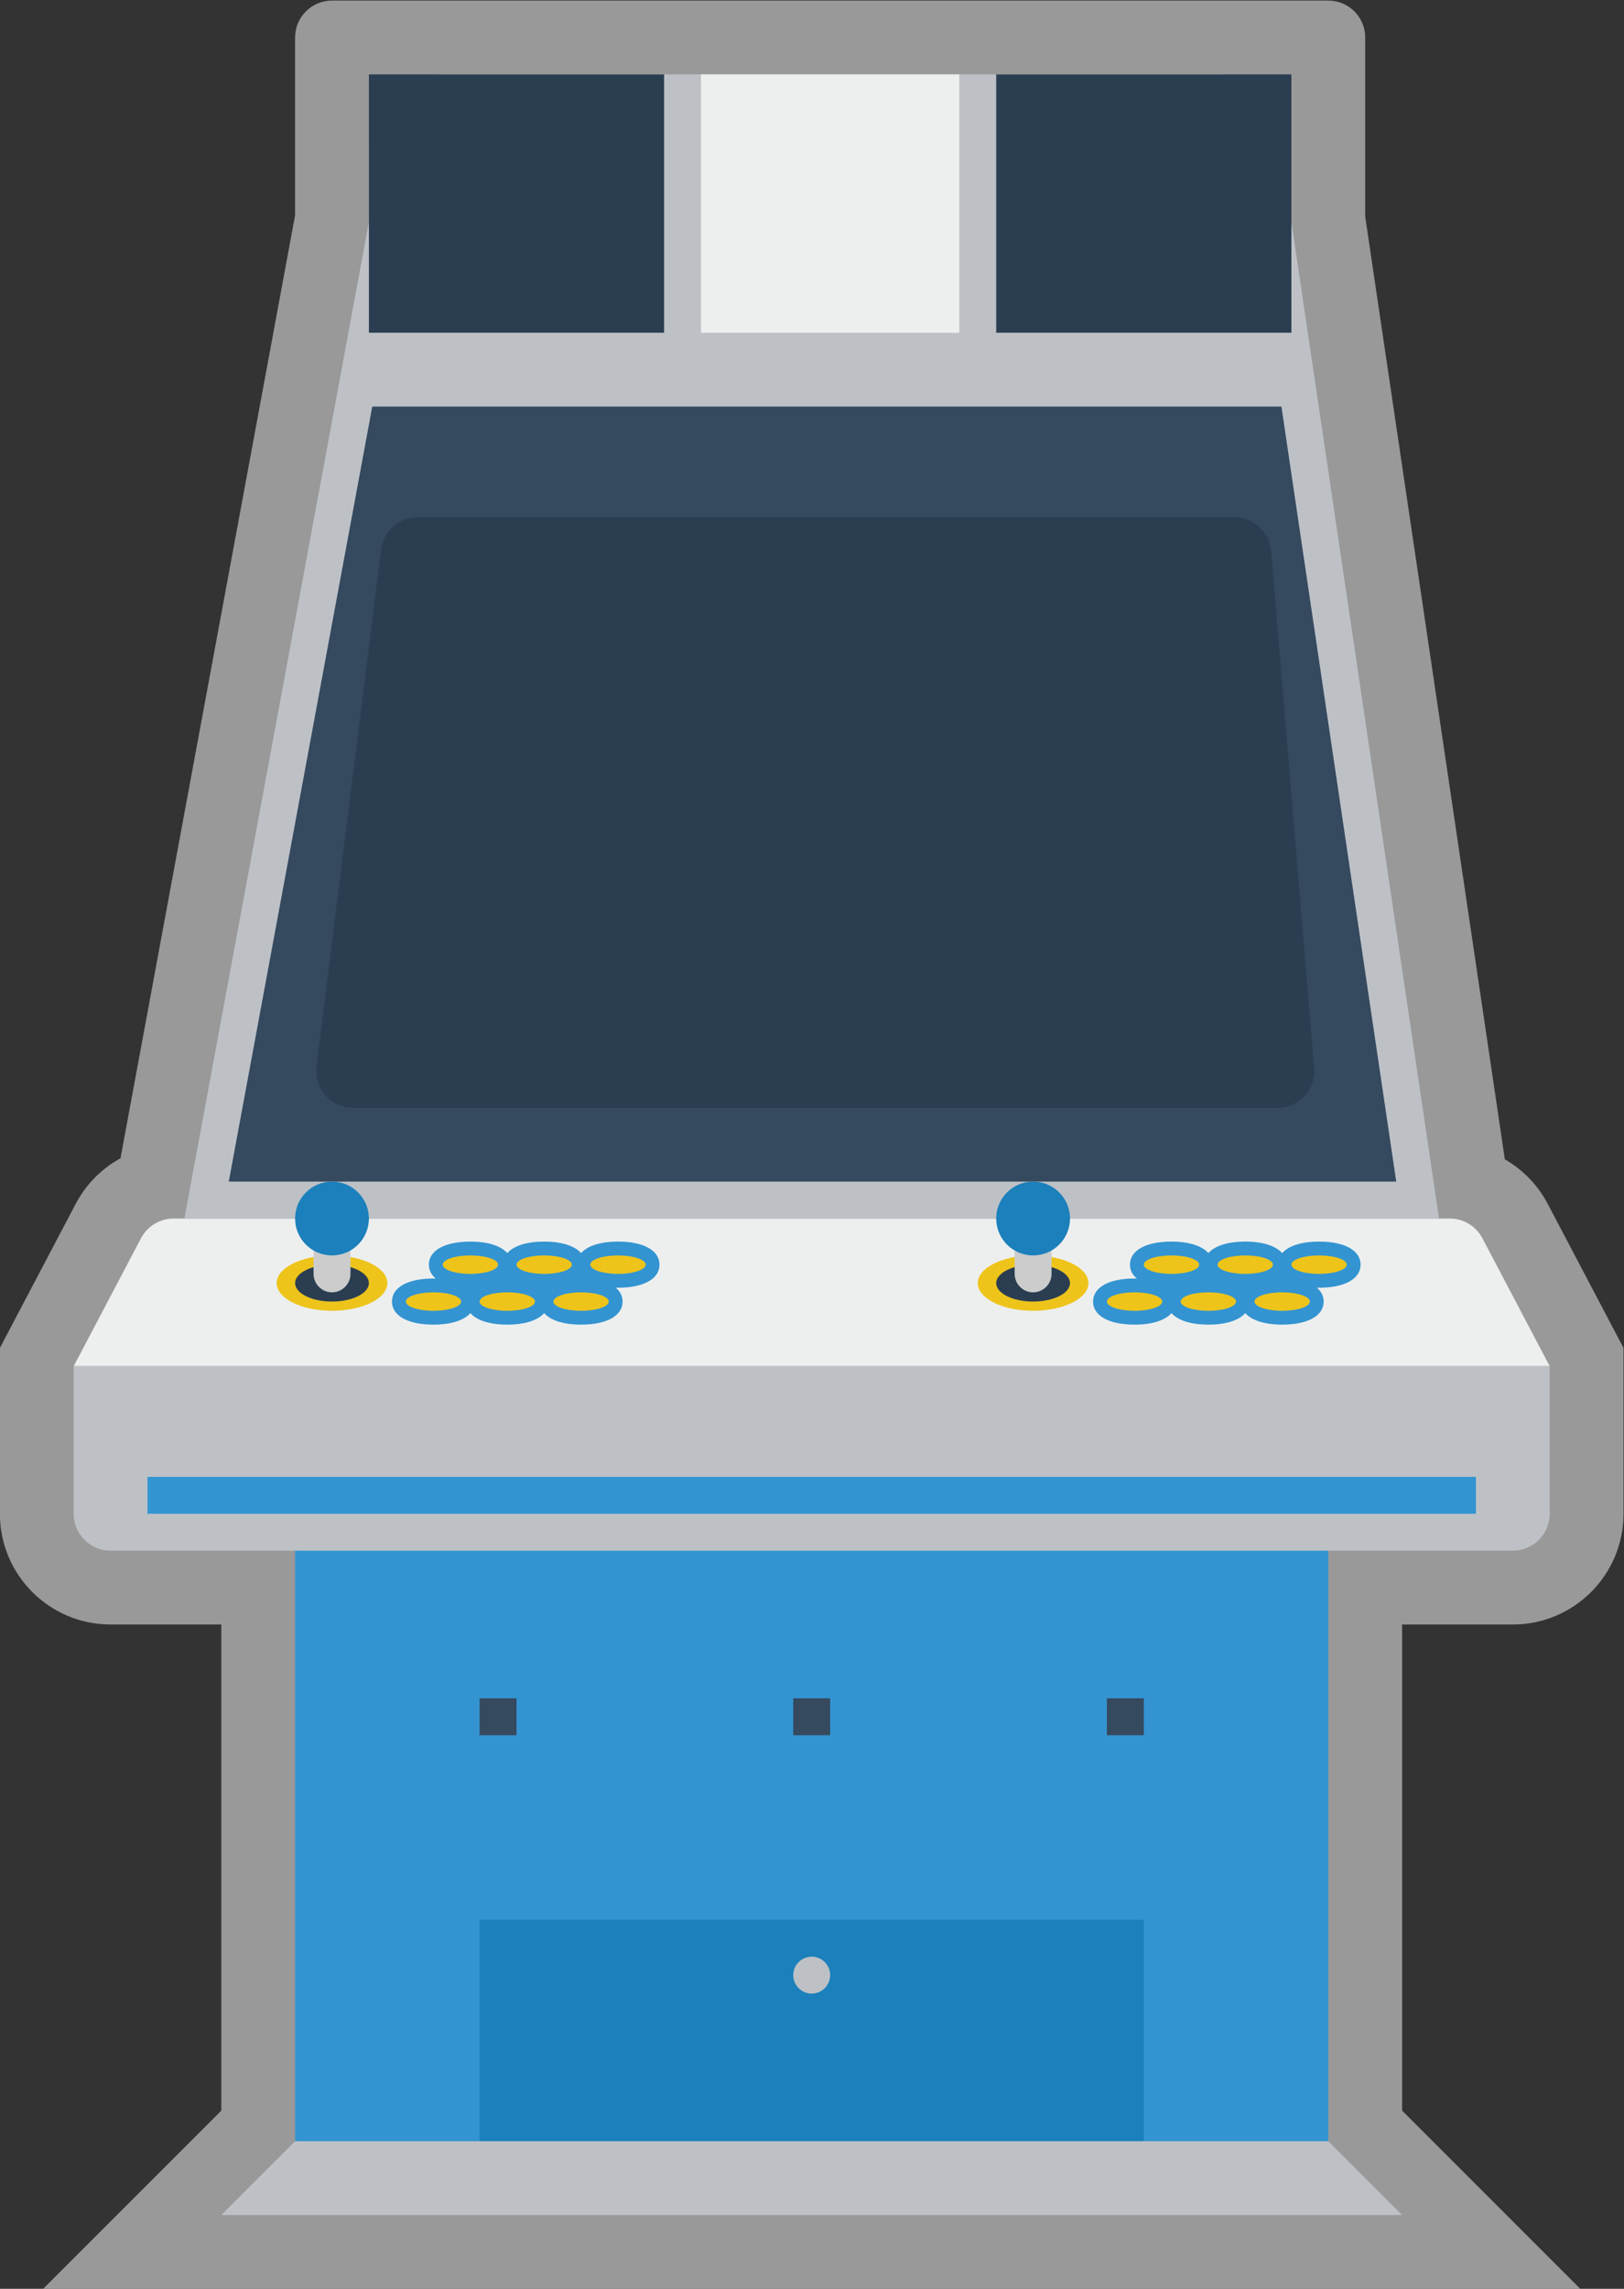 <svg height="330.667" viewBox="0 0 234.666 330.667" width="234.666" xmlns="http://www.w3.org/2000/svg" xmlns:xlink="http://www.w3.org/1999/xlink"><rect x="0" y="0" width="234.666" height="330.667" fill="#333333" stroke="none"/><clipPath id="a"><path d="m0 256h256v-256h-256z"/></clipPath><clipPath id="b"><path d="m40 252h176v-248h-176z"/></clipPath><g clip-path="url(#a)" transform="matrix(1.333 0 0 -1.333 -53.334 336)"><g clip-path="url(#b)" opacity=".5"><path d="m0 0-7.296 13.863c-1.084 2.06-2.708 3.713-4.646 4.825l-15.137 102.176v7.41 8 4c0 2.209-1.791 4-4 4h-4-8-24-4-28-4-24-8-4c-2.209 0-4-1.791-4-4v-4-8-7.266l-18.927-102.202c-2.031-1.111-3.733-2.809-4.856-4.943l-7.297-13.863-.92-1.749v-1.977-16c0-6.627 5.372-12 12-12h12v-52.686l-5.657-5.657-13.657-13.657h19.314 128 19.313l-13.656 13.657-5.657 5.657v52.686h12c6.627 0 12 5.373 12 12v16 1.977z" fill="#fff" transform="translate(215.079 107.726)"/></g><path d="m0 0 7.296 13.863c.692 1.314 2.055 2.137 3.54 2.137h138.328c1.485 0 2.848-.823 3.54-2.137l7.296-13.863z" fill="#edefef" transform="translate(48 104)"/><path d="m184 16h-112v80h112z" fill="#3394d1"/><path d="m164 20h-72v24h72z" fill="#1b80bb"/><path d="m0 0 20 108v8c0 4.418 3.582 8 8 8h84c4.418 0 8-3.582 8-8v-8l16-108z" fill="#bdc1c6" transform="translate(60 120)"/><path d="m130 64h-4v4h4z" fill="#35495f"/><path d="m0 0-15.555-84h126.555l-12.445 84z" fill="#35495f" transform="translate(80.364 208)"/><path d="m164 64h-4v4h4z" fill="#35495f"/><path d="m96 64h-4v4h4z" fill="#35495f"/><path d="m0 0c0-1.105-.895-2-2-2s-2 .895-2 2 .895 2 2 2 2-.895 2-2" fill="#bdc1c6" transform="translate(130 38)"/><path d="m0 0h-152c-2.209 0-4 1.791-4 4v16h160v-16c0-2.209-1.791-4-4-4" fill="#bdc1c6" transform="translate(204 84)"/><path d="m0 0-4.659 56c-.173 2.073-1.906 3.668-3.986 3.668h-88.537c-2.017 0-3.719-1.502-3.969-3.504l-7-56c-.298-2.387 1.563-4.496 3.969-4.496h100.196c2.34 0 4.18 2 3.986 4.332" fill="#2b3e51" transform="translate(182.468 136.332)"/><path d="m0 0c0 1.542-1.724 2.5-4.5 2.5-1.91 0-3.305-.462-4-1.248-.695.786-2.09 1.248-4 1.248s-3.305-.462-4-1.248c-.695.786-2.09 1.248-4 1.248-2.776 0-4.5-.958-4.5-2.5 0-.601.269-1.11.753-1.511-.086.002-.164.011-.253.011-2.776 0-4.5-.958-4.5-2.5s1.724-2.5 4.5-2.5c1.91 0 3.305.462 4 1.248.695-.786 2.09-1.248 4-1.248s3.305.462 4 1.248c.695-.786 2.09-1.248 4-1.248 2.776 0 4.5.958 4.5 2.5 0 .601-.269 1.11-.753 1.511.086-.002.164-.011.253-.011 2.776 0 4.5.958 4.5 2.5" fill="#3394d1" transform="translate(187.5 115)"/><g fill="#eec41b"><path d="m0 0c0-.552-1.343-1-3-1s-3 .448-3 1 1.343 1 3 1 3-.448 3-1" transform="translate(186 115)"/><path d="m0 0c0-.552-1.343-1-3-1s-3 .448-3 1 1.343 1 3 1 3-.448 3-1" transform="translate(182 111)"/><path d="m0 0c0-.552-1.343-1-3-1s-3 .448-3 1 1.343 1 3 1 3-.448 3-1" transform="translate(178 115)"/><path d="m0 0c0-.552-1.343-1-3-1s-3 .448-3 1 1.343 1 3 1 3-.448 3-1" transform="translate(174 111)"/><path d="m0 0c0-.552-1.343-1-3-1s-3 .448-3 1 1.343 1 3 1 3-.448 3-1" transform="translate(170 115)"/><path d="m0 0c0-.552-1.343-1-3-1s-3 .448-3 1 1.343 1 3 1 3-.448 3-1" transform="translate(166 111)"/><path d="m0 0c0-1.657-2.686-3-6-3s-6 1.343-6 3 2.686 3 6 3 6-1.343 6-3" transform="translate(158 113)"/></g><path d="m0 0c0-1.105-1.791-2-4-2s-4 .895-4 2 1.791 2 4 2 4-.895 4-2" fill="#2b3e51" transform="translate(156 113)"/><path d="m0 0c0-1.657-2.686-3-6-3s-6 1.343-6 3 2.686 3 6 3 6-1.343 6-3" fill="#eec41b" transform="translate(82 113)"/><path d="m0 0c0-1.105-1.791-2-4-2s-4 .895-4 2 1.791 2 4 2 4-.895 4-2" fill="#2b3e51" transform="translate(80 113)"/><path d="m0 0c-1.1 0-2 .9-2 2v4c0 1.1.9 2 2 2s2-.9 2-2v-4c0-1.1-.9-2-2-2" fill="#ccc" transform="translate(152 112)"/><path d="m0 0c0-2.209-1.791-4-4-4s-4 1.791-4 4 1.791 4 4 4 4-1.791 4-4" fill="#1b80bb" transform="translate(156 120)"/><path d="m0 0c-1.1 0-2 .9-2 2v4c0 1.1.9 2 2 2s2-.9 2-2v-4c0-1.1-.9-2-2-2" fill="#ccc" transform="translate(76 112)"/><path d="m0 0c0-2.209-1.791-4-4-4s-4 1.791-4 4 1.791 4 4 4 4-1.791 4-4" fill="#1b80bb" transform="translate(80 120)"/><path d="m0 0c0 1.542-1.724 2.5-4.5 2.5-1.91 0-3.305-.462-4-1.248-.695.786-2.09 1.248-4 1.248s-3.305-.462-4-1.248c-.695.786-2.09 1.248-4 1.248-2.776 0-4.5-.958-4.5-2.5 0-.601.269-1.11.753-1.511-.086.002-.164.011-.253.011-2.776 0-4.5-.958-4.5-2.5s1.724-2.5 4.5-2.5c1.91 0 3.305.462 4 1.248.695-.786 2.09-1.248 4-1.248s3.305.462 4 1.248c.695-.786 2.09-1.248 4-1.248 2.776 0 4.5.958 4.5 2.5 0 .601-.269 1.11-.753 1.511.086-.002.164-.011.253-.011 2.776 0 4.5.958 4.5 2.5" fill="#3394d1" transform="translate(111.5 115)"/><path d="m0 0c0-.552-1.343-1-3-1s-3 .448-3 1 1.343 1 3 1 3-.448 3-1" fill="#eec41b" transform="translate(110 115)"/><path d="m0 0c0-.552-1.343-1-3-1s-3 .448-3 1 1.343 1 3 1 3-.448 3-1" fill="#eec41b" transform="translate(106 111)"/><path d="m0 0c0-.552-1.343-1-3-1s-3 .448-3 1 1.343 1 3 1 3-.448 3-1" fill="#eec41b" transform="translate(102 115)"/><path d="m0 0c0-.552-1.343-1-3-1s-3 .448-3 1 1.343 1 3 1 3-.448 3-1" fill="#eec41b" transform="translate(98 111)"/><path d="m0 0c0-.552-1.343-1-3-1s-3 .448-3 1 1.343 1 3 1 3-.448 3-1" fill="#eec41b" transform="translate(94 115)"/><path d="m0 0c0-.552-1.343-1-3-1s-3 .448-3 1 1.343 1 3 1 3-.448 3-1" fill="#eec41b" transform="translate(90 111)"/><path d="m200 88h-144v4h144z" fill="#3394d1"/><path d="m0 0h-128l8 8h112z" fill="#bdc1c6" transform="translate(192 12)"/><path d="m112 216h-32v28h32z" fill="#2b3e51"/><path d="m180 216h-32v28h32z" fill="#2b3e51"/><path d="m144 216h-28v28h28z" fill="#edefef"/></g></svg>